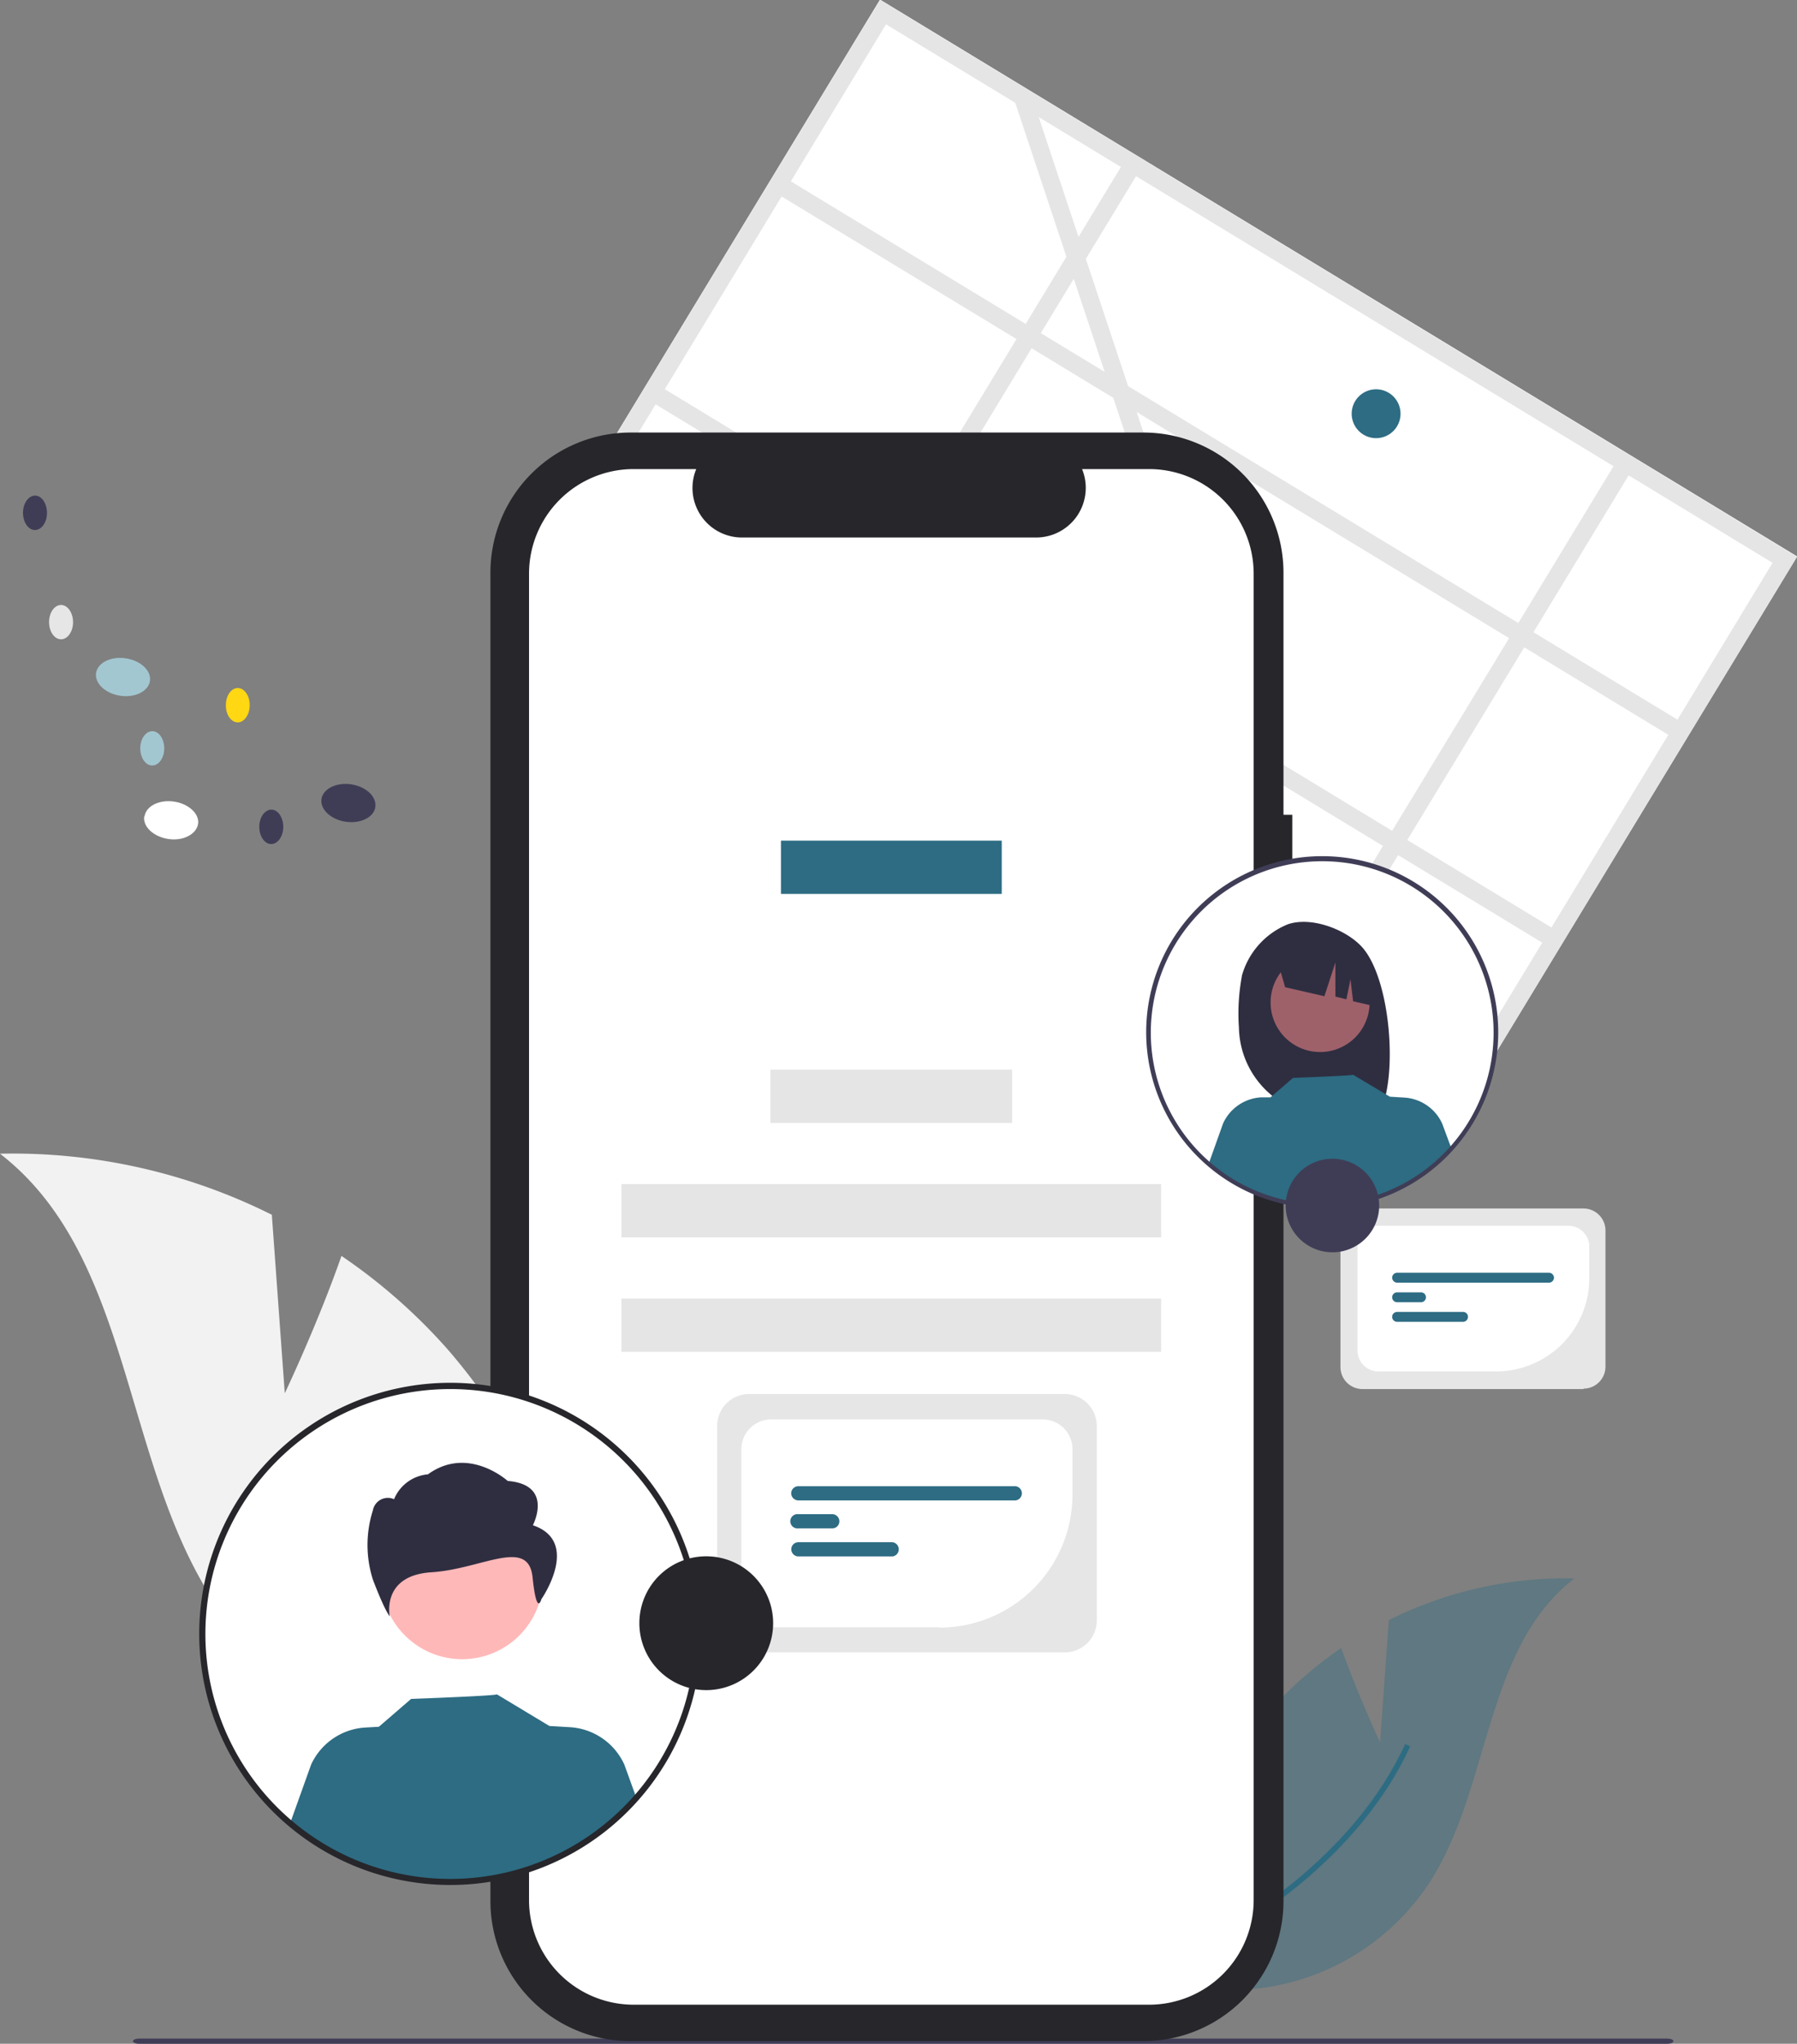 <svg viewBox="0 0 163.35 185.74" xmlns="http://www.w3.org/2000/svg" xmlns:xlink="http://www.w3.org/1999/xlink"><rect x="0" y="0" width="163.35" height="185.74" fill="#808080" stroke="none"/><clipPath id="a"><path d="m106.48 143.44h36.64v41.27h-36.64z"/></clipPath><path d="m151.57 185.74h-138.94c-.29 0-.54-.11-.54-.24s.25-.23.54-.23h138.94c.3 0 .54.1.54.23s-.24.24-.54.24" fill="#3f3d56"/><path d="m13.14 74.19c.14-.94 1.34-1.54 2.69-1.34s2.34 1.15 2.17 2.06-1.34 1.54-2.69 1.34-2.34-1.12-2.2-2.06" fill="#fff"/><path d="m29.22 72.62c.14-.93 1.35-1.54 2.7-1.34s2.33 1.12 2.2 2.06-1.35 1.54-2.7 1.34-2.33-1.12-2.2-2.06" fill="#3f3d56"/><path d="m8.73 61.17c.14-.94 1.35-1.54 2.7-1.34s2.33 1.11 2.2 2.05-1.35 1.55-2.7 1.35-2.33-1.12-2.2-2.06" fill="#a3c7d1"/><path d="m4.46 56.53c0-.86.5-1.56 1.1-1.55s1.08.71 1.08 1.57-.5 1.56-1.1 1.55-1.08-.7-1.08-1.57" fill="#e6e6e6"/><path d="m2.09 46.6c0-.86.5-1.56 1.1-1.56s1.08.71 1.08 1.58-.5 1.55-1.1 1.55-1.08-.71-1.08-1.57" fill="#3f3d56"/><path d="m20.53 64.08c0-.86.49-1.56 1.09-1.55s1.09.71 1.08 1.57-.5 1.56-1.1 1.55-1.08-.7-1.07-1.57" fill="#ffd712"/><path d="m12.75 68c0-.86.5-1.55 1.1-1.55s1.08.71 1.08 1.57-.5 1.56-1.1 1.55-1.08-.7-1.08-1.57" fill="#a3c7d1"/><path d="m23.57 75.14c0-.87.5-1.56 1.1-1.56s1.08.71 1.08 1.57-.5 1.56-1.1 1.56-1.08-.71-1.08-1.57" fill="#3f3d56"/><path d="m25.89 126.67-1.18-16.27a52.64 52.64 0 0 0 -24.71-5.55c12.05 9.32 11.09 27.94 19.43 40.68a31.67 31.67 0 0 0 23.61 14l10 5.78a53 53 0 0 0 -12.35-42.68 51.33 51.33 0 0 0 -9.65-8.49c-2.2 6.29-5.18 12.54-5.18 12.54" fill="#f2f2f2"/><g clip-path="url(#a)" opacity=".39"><path d="m121.92 149.78a34.7 34.7 0 0 0 -6.59 5.8 36.25 36.25 0 0 0 -8.44 29.14l6.85-3.94a21.63 21.63 0 0 0 16.12-9.56c5.7-8.7 5-21.41 13.26-27.77a35.91 35.91 0 0 0 -16.87 3.79l-.8 11.11s-2-4.27-3.53-8.57" fill="#2d6c83"/></g><path d="m112.83 174.72s10.45-5.85 15.13-16.11" fill="none" stroke="#2d6c83" stroke-miterlimit="10" stroke-width=".5"/><path d="m79.48.29h55.56v97.51h-55.56z" fill="#fff" transform="matrix(.519 -.855 .855 .519 9.66 115.27)"/><g fill="#e5e5e5"><path d="m80 0-28.84 47.49 83.35 50.61 28.84-47.49zm54 95.88-80.62-48.88 27.16-44.79 80.59 48.94z"/><path d="m110.83-6.23h1.61v95.63h-1.61z" transform="matrix(.519 -.855 .855 .519 18.15 115.42)"/><path d="m99.36 12.66h1.61v95.63h-1.61z" transform="matrix(.519 -.855 .855 .519 -3.52 114.69)"/><path d="m61.22 37.16h55.56v1.61h-55.56z" transform="matrix(.519 -.855 .855 .519 10.36 94.34)"/><path d="m148.88 41.83-28.83 47.48-1.44-.74 28.9-47.58z"/><path d="m120.69 89.7-.64-.39-1.44-.74-.05-.16-.78-2.36-5.81-17.46-.78-2.37-9.98-30.02-.78-2.36-2.82-8.49-.67-2.01-4.65-13.99-.78-2.36 2.13 1.29.78 2.36 3.62 10.89.67 2.01 3.85 11.59.78 2.36 9.98 30.03.79 2.36 5.6 16.88.2.58.47 1.43z"/></g><path d="m117.47 74.05h-.8v-22a12.74 12.74 0 0 0 -12.74-12.74h-46.62a12.74 12.74 0 0 0 -12.73 12.74v120.72a12.73 12.73 0 0 0 12.73 12.73h46.62a12.73 12.73 0 0 0 12.74-12.73v-83.05h.8z" fill="#26262b"/><path d="m104.45 42.63h-6.09a4.51 4.51 0 0 1 -4.18 6.22h-26.71a4.5 4.5 0 0 1 -4.18-6.22h-5.69a9.51 9.51 0 0 0 -9.51 9.51v120.54a9.51 9.51 0 0 0 9.51 9.51h46.85a9.51 9.51 0 0 0 9.51-9.51v-120.54a9.51 9.51 0 0 0 -9.51-9.51" fill="#fff"/><path d="m70.99 76.4h20.07v4.84h-20.07z" fill="#2d6c83"/><path d="m70.03 97.21h21.98v4.84h-21.98z" fill="#e5e5e5"/><path d="m56.49 107.61h49.06v4.84h-49.06z" fill="#e5e5e5"/><path d="m56.49 118.02h49.06v4.84h-49.06z" fill="#e5e5e5"/><path d="m125.1 35.38a2.22 2.22 0 1 1 -2.23 2.22 2.22 2.22 0 0 1 2.23-2.22" fill="#2d6c83"/><path d="m40.93 126a22.54 22.54 0 1 1 -22.54 22.53 22.54 22.54 0 0 1 22.54-22.53" fill="#fff"/><path d="m42 136.09a7.35 7.35 0 1 1 -7.34 7.35 7.35 7.35 0 0 1 7.34-7.35" fill="#ffb8b8"/><path d="m48.45 138.59s1.91-3.66-2.3-4c0 0-3.59-3.26-7.25-.6a3.67 3.67 0 0 0 -3.08 2.26 1.38 1.38 0 0 0 -1.92 1 10.39 10.39 0 0 0 0 6.32c1.15 3 1.53 3.32 1.53 3.32s-.8-3.71 3.79-4 8.81-3.21 9.19.45.8 2 .8 2 3.64-5.22-.76-6.72" fill="#2f2e41"/><path d="m57.88 163.48a22.53 22.53 0 0 1 -31.53 2.28l1.93-5.39a5.8 5.8 0 0 1 4.93-3.37l1.23-.07 2.93-2.53s7.9-.29 7.79-.42l4.78 2.88 1.88.11a5.82 5.82 0 0 1 4.93 3.39z" fill="#2d6c83"/><path d="m40.93 171.31a22.82 22.82 0 1 1 22.82-22.82 22.82 22.82 0 0 1 -22.82 22.82m0-45.07a22.26 22.26 0 1 0 22.26 22.25 22.25 22.25 0 0 0 -22.26-22.25" fill="#26262b"/><path d="m96.79 150.17h-28.7a2.9 2.9 0 0 1 -2.9-2.9v-17.68a2.9 2.9 0 0 1 2.9-2.9h28.7a2.91 2.91 0 0 1 2.91 2.9v17.68a2.91 2.91 0 0 1 -2.91 2.9" fill="#e6e6e6"/><path d="m85.39 147.89h-15.28a2.71 2.71 0 0 1 -2.72-2.71v-13.5a2.71 2.71 0 0 1 2.72-2.68h24.67a2.71 2.71 0 0 1 2.71 2.71v4.11a12.1 12.1 0 0 1 -12.1 12.1" fill="#fff"/><path d="m92.32 136.36h-19.75a.66.66 0 0 1 -.65-.65.65.65 0 0 1 .65-.64h19.75a.65.65 0 0 1 0 1.29z" fill="#2d6c83"/><path d="m75.66 138.9h-3.09a.65.65 0 1 1 0-1.29h3.09a.65.65 0 0 1 .64.65.64.64 0 0 1 -.64.64z" fill="#2d6c83"/><path d="m81.13 141.45h-8.56a.65.65 0 0 1 -.64-.65.64.64 0 0 1 .64-.64h8.56a.65.65 0 0 1 0 1.29z" fill="#2d6c83"/><path d="m64.19 141.44a6.08 6.08 0 1 1 -6.07 6.07 6.07 6.07 0 0 1 6.07-6.07" fill="#26262b"/><path d="m120.19 78.07a15.78 15.78 0 1 1 -15.77 15.77 15.77 15.77 0 0 1 15.77-15.77" fill="#fff"/><path d="m112.88 88.71a7.1 7.1 0 0 1 4.19-4.71c2.05-.7 5.05.37 6.59 1.91 2.82 2.81 3.51 12.47 1.58 15.52-.39 0-1.72 0-2.11 0l-.55-1.84v1.82h-1.88a8.18 8.18 0 0 1 -8.08-8 18.58 18.58 0 0 1 .26-4.65" fill="#2f2e41"/><path d="m120 86.61a4.5 4.5 0 1 1 -4.5 4.49 4.49 4.49 0 0 1 4.5-4.49" fill="#9e616a"/><path d="m116.08 87.16 5.17-2.6a6.5 6.5 0 0 1 3.81 5.4l.13 1.54-2.19-.5-.24-2-.37 1.82-1-.25v-3.1l-1 3.07-3.57-.82z" fill="#2f2e41"/><path d="m131.9 104.28a15.77 15.77 0 0 1 -22.07 1.6l1.35-3.78a4.05 4.05 0 0 1 3.45-2.37h.86l2.05-1.77s5.53-.2 5.45-.29l3.35 2 1.31.08a4.05 4.05 0 0 1 3.45 2.37z" fill="#2d6c83"/><path d="m120.19 109.81a16 16 0 1 1 16-16 16 16 0 0 1 -16 16m0-31.54a15.58 15.58 0 1 0 15.58 15.57 15.57 15.57 0 0 0 -15.58-15.57" fill="#3f3d56"/><path d="m143.94 126.24h-20.09a2 2 0 0 1 -2-2v-12.41a2 2 0 0 1 2-2h20.09a2 2 0 0 1 2 2v12.37a2 2 0 0 1 -2 2" fill="#e6e6e6"/><path d="m136 124.64h-10.7a1.9 1.9 0 0 1 -1.9-1.9v-9.44a1.9 1.9 0 0 1 1.9-1.9h17.27a1.9 1.9 0 0 1 1.9 1.9v2.87a8.48 8.48 0 0 1 -8.47 8.47" fill="#fff"/><path d="m140.8 116.57h-13.8a.46.46 0 0 1 -.45-.45.45.45 0 0 1 .45-.45h13.8a.46.46 0 0 1 .46.45.46.46 0 0 1 -.46.45" fill="#2d6c83"/><path d="m129.15 118.35h-2.15a.45.45 0 0 1 0-.9h2.17a.45.45 0 0 1 .45.45.45.45 0 0 1 -.45.45z" fill="#2d6c83"/><path d="m133 120.13h-6a.45.45 0 0 1 0-.9h6a.44.44 0 0 1 .44.45.45.45 0 0 1 -.44.45" fill="#2d6c83"/><path d="m121.12 105.31a4.25 4.25 0 1 1 -4.25 4.25 4.25 4.25 0 0 1 4.25-4.25" fill="#3f3d56"/></svg>